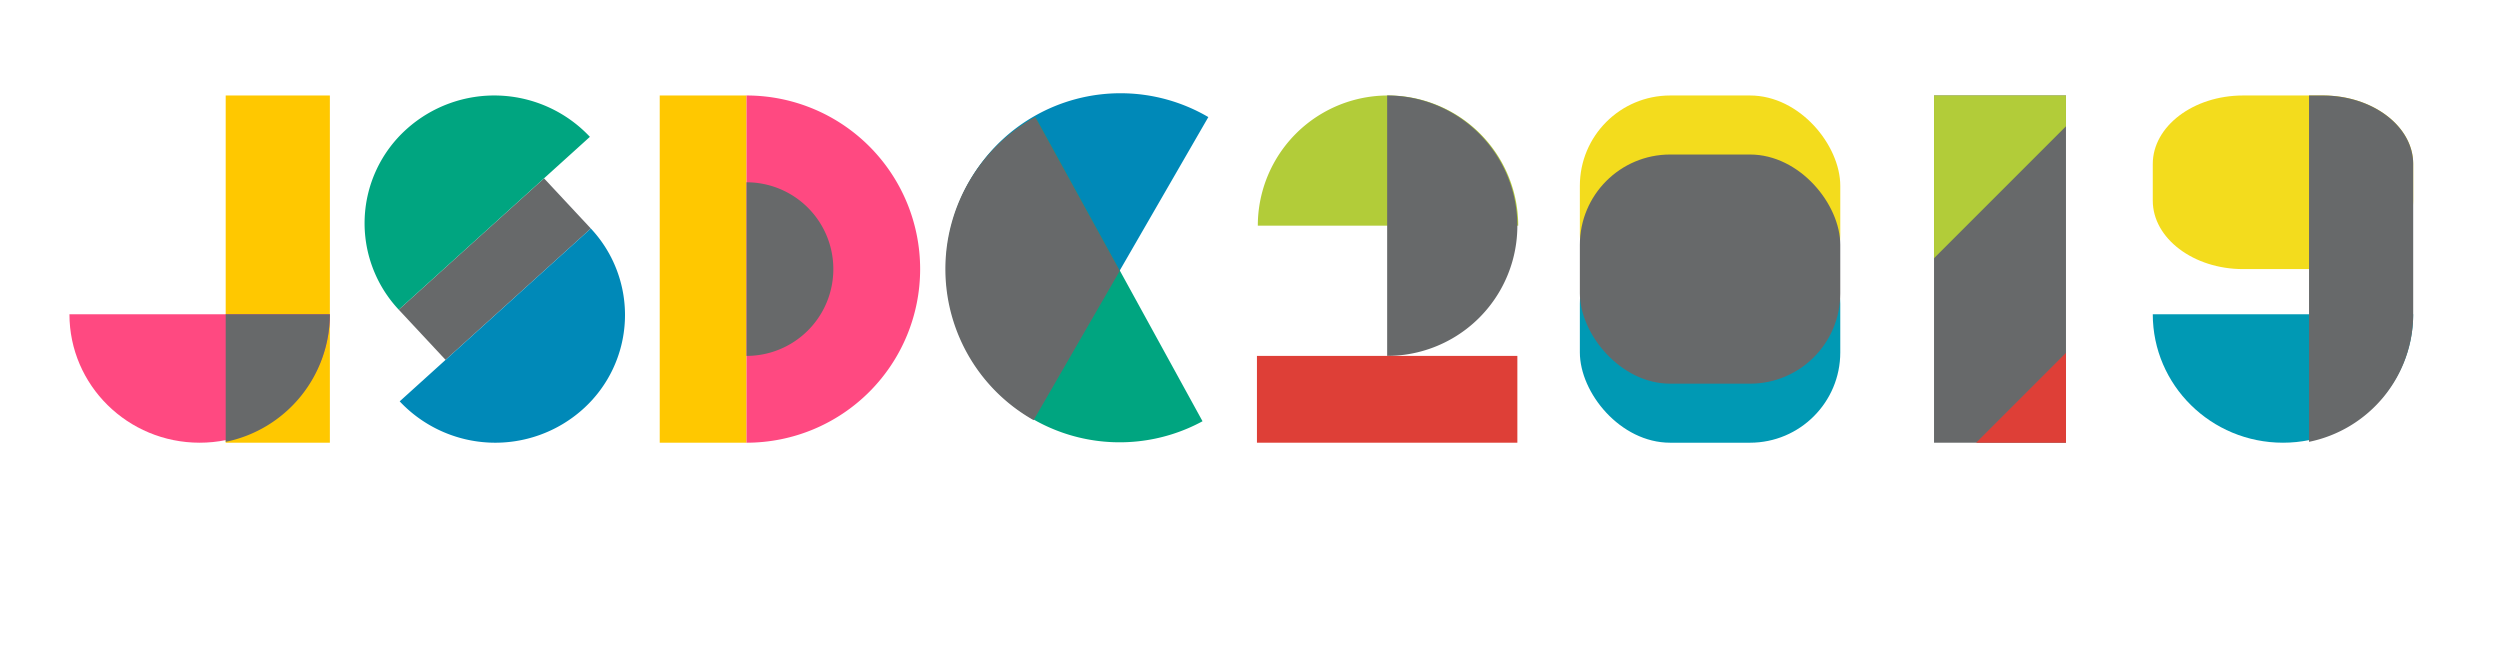 <svg id="圖層_1" data-name="圖層 1" xmlns="http://www.w3.org/2000/svg" viewBox="0 0 720 190"><defs><style>.cls-1{fill:#ffc800;}.cls-2{fill:#ff4981;}.cls-3{fill:#67696a;}.cls-4{fill:#0089b8;}.cls-5{fill:#00a580;}.cls-6{fill:#f3dc1d;}.cls-7{fill:#0099b4;}.cls-8{fill:#de3f37;}.cls-9{fill:#b2cc39;}</style></defs><title>jsdc工作區域 1</title><rect class="cls-1" x="190" y="27.5" width="25" height="100"/><path class="cls-2" d="M215,127.5a50,50,0,0,0,0-100"/><path class="cls-3" d="M215,102.5a25,25,0,0,0,0-50"/><rect class="cls-1" x="65" y="27.5" width="30" height="100"/><path class="cls-2" d="M20,90.5c0,20.43,16.79,37,37.5,37S95,110.93,95,90.5"/><path class="cls-3" d="M65,127.25A37.52,37.52,0,0,0,95,90.5H65Z"/><path class="cls-4" d="M298,120.32a50,50,0,1,1,50-86.6"/><path class="cls-5" d="M346.33,121.32a50,50,0,0,1-48.12-87.66"/><path class="cls-3" d="M278.44,101.55A49.77,49.77,0,0,0,297.68,121L322.5,78,298.16,33.69A50,50,0,0,0,278.44,101.55Z"/><rect class="cls-6" x="455" y="27.5" width="75" height="66" rx="26.01" ry="26.01"/><rect class="cls-7" x="455" y="61.5" width="75" height="66" rx="26.01" ry="26.01"/><rect class="cls-3" x="455" y="44.5" width="75" height="66" rx="26.01" ry="26.01"/><rect class="cls-3" x="557" y="27.5" width="38" height="100"/><polygon class="cls-8" points="595 127.5 595 101.63 569.13 127.5 595 127.5"/><polygon class="cls-9" points="557 74.37 595 36.37 595 27.5 557 27.5 557 74.37"/><path class="cls-7" d="M620,90.5c0,20.43,16.79,37,37.5,37s37.5-16.57,37.5-37"/><path class="cls-6" d="M669,27.5H646c-14.3,0-26,8.87-26,19.71V57.79c0,10.84,11.71,19.71,26,19.71h23c14.3,0,26-8.87,26-19.71V47.21C695,36.37,683.29,27.5,669,27.5Z"/><path class="cls-3" d="M669,27.5h-4v99.75A37.52,37.52,0,0,0,695,90.5V47.21C695,36.37,683.29,27.5,669,27.5Z"/><polygon class="cls-3" points="170.16 65.81 128.32 103.64 114.84 89.19 156.68 51.36 170.16 65.81"/><path class="cls-5" d="M169.89,39.41a37.78,37.78,0,0,0-52.8-2.22,36.42,36.42,0,0,0-2.25,52"/><path class="cls-4" d="M170.16,65.81a36.42,36.42,0,0,1-2.25,52,37.78,37.78,0,0,1-52.8-2.22"/><path class="cls-9" d="M362.25,65a37.5,37.5,0,0,1,75,0"/><path class="cls-3" d="M399.5,27.5a37.5,37.5,0,0,1,0,75"/><rect class="cls-8" x="362" y="102.5" width="75" height="25"/></svg>
